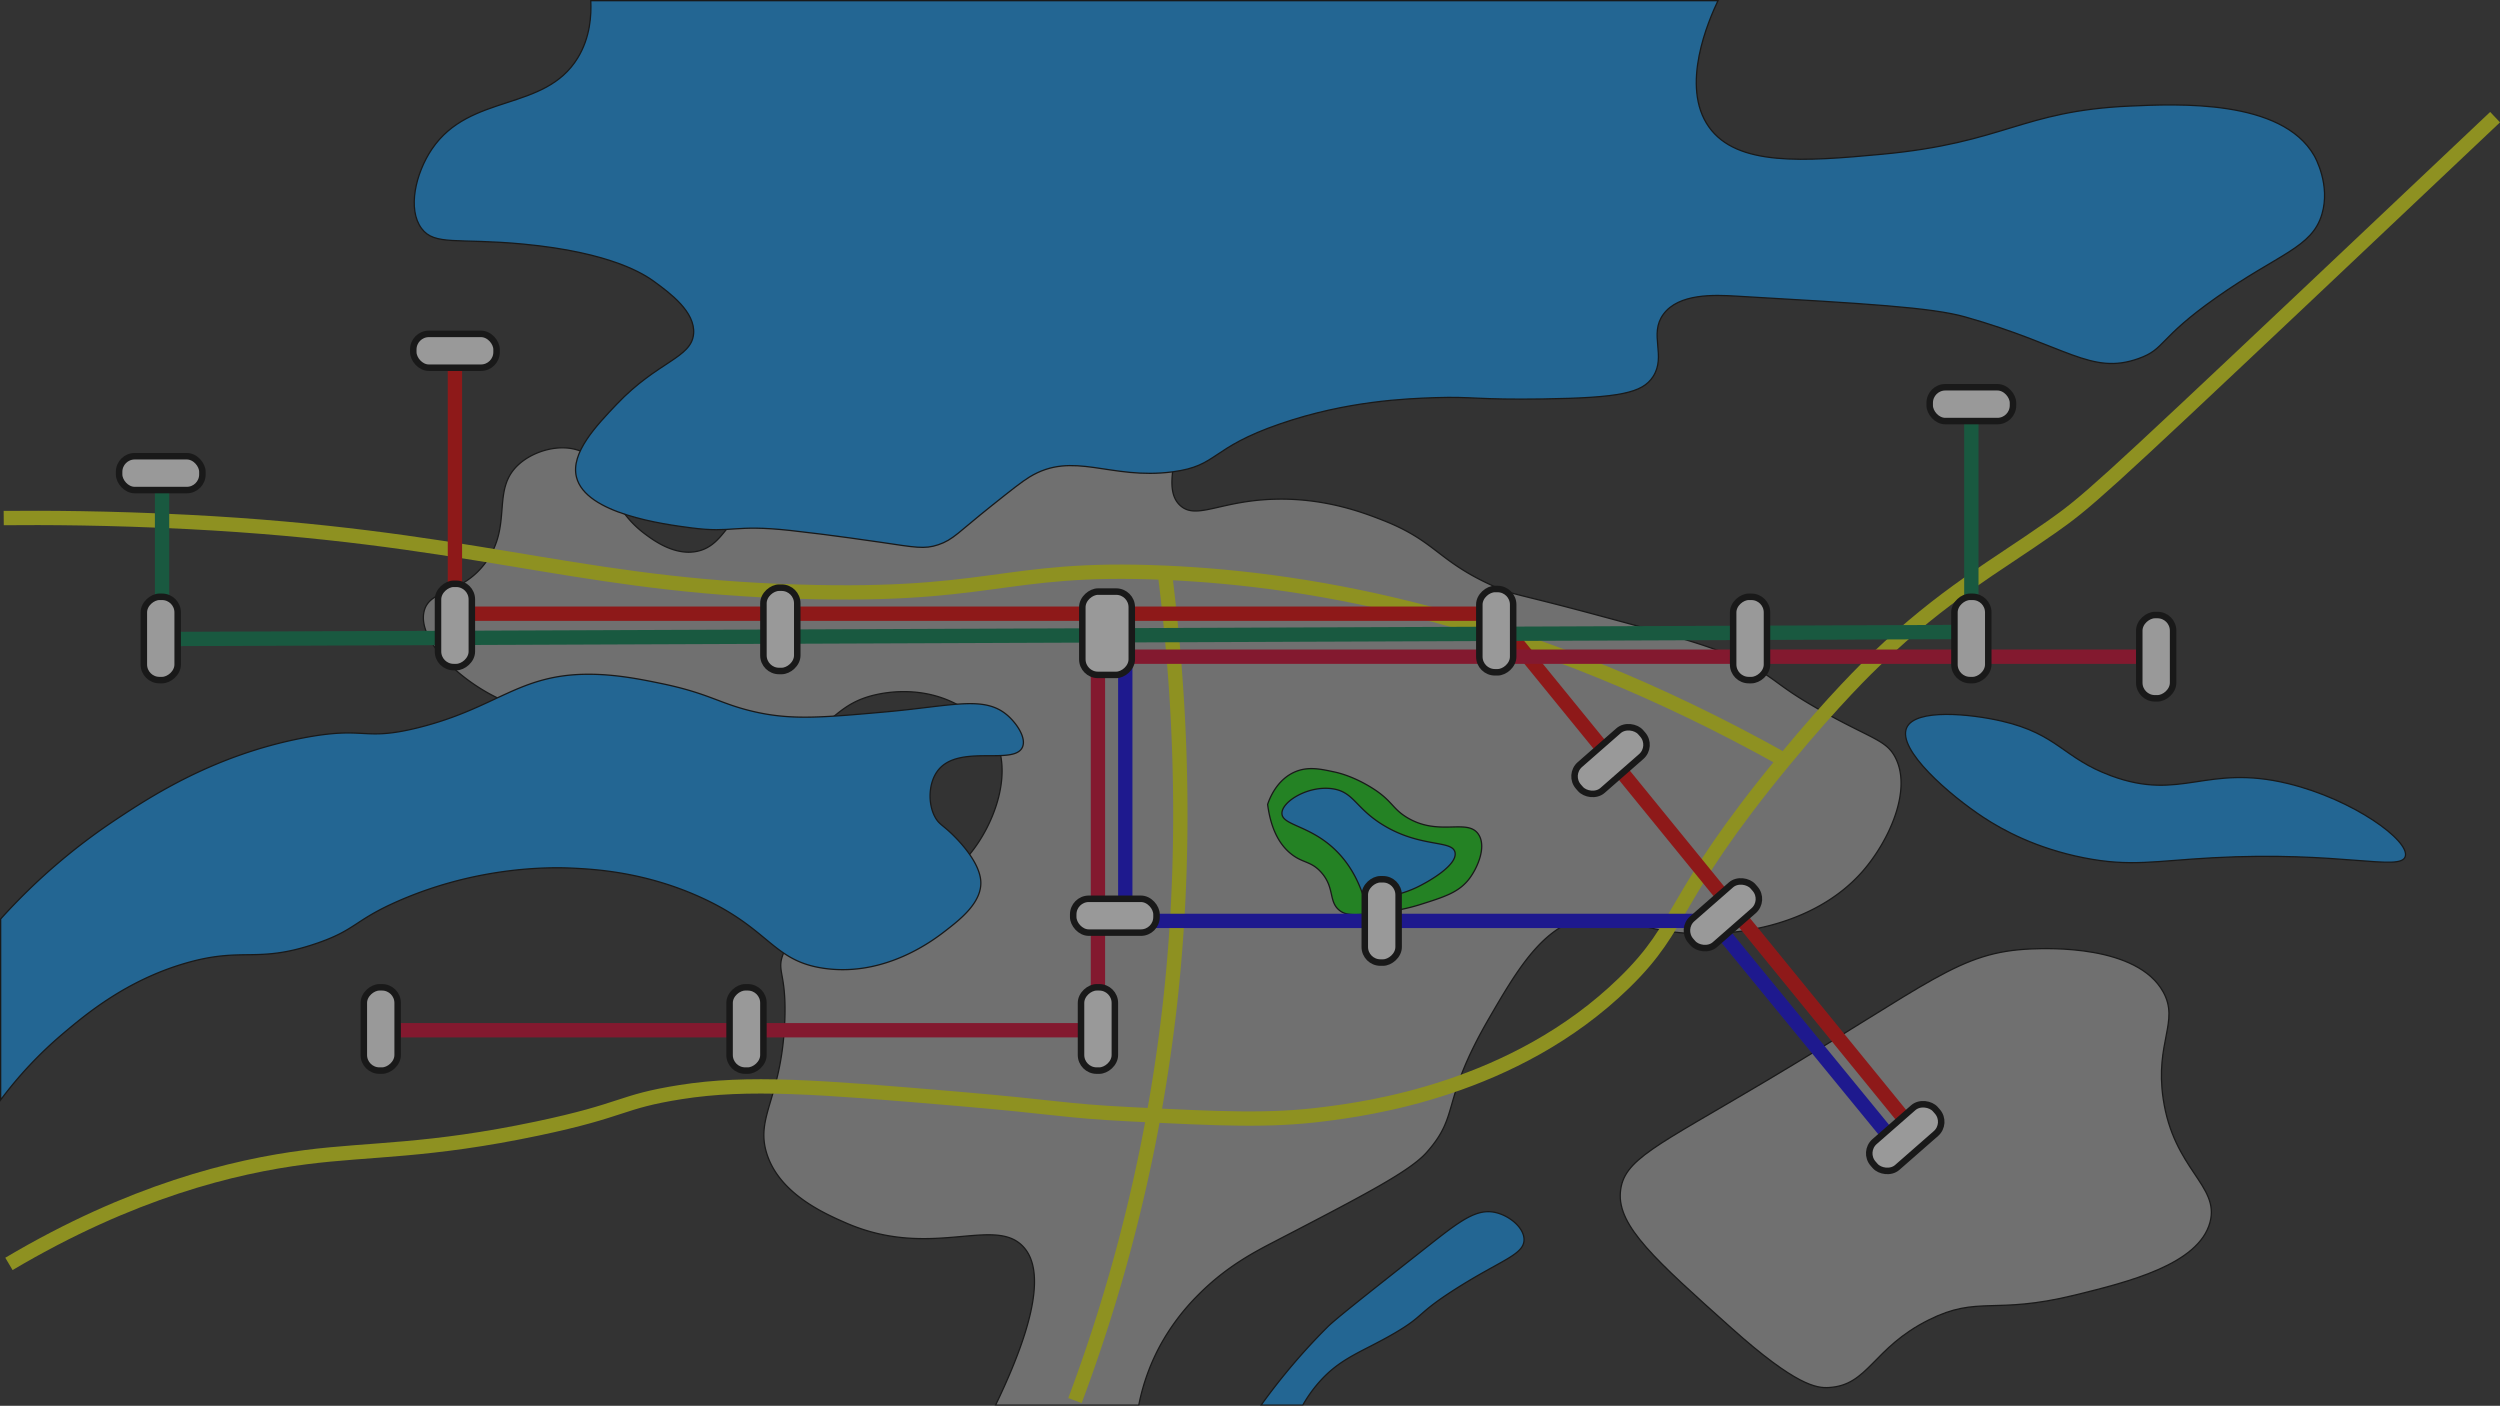 <svg xmlns="http://www.w3.org/2000/svg" viewBox="0 0 1920.64 1080"><rect x="0" y="0" width="1920.64" height="1080" fill="#333333" stroke="none"/><defs><style>.cls-1{opacity:0.5;}.cls-2{fill:#adadad;}.cls-10,.cls-2,.cls-3,.cls-4{stroke:#000;}.cls-10,.cls-2,.cls-3,.cls-4,.cls-5,.cls-6,.cls-7,.cls-8,.cls-9{stroke-miterlimit:10;}.cls-3{fill:#15d115;}.cls-4{fill:#1499f4;}.cls-5,.cls-6,.cls-7,.cls-8,.cls-9{fill:none;stroke-width:11px;}.cls-5{stroke:#e9ef0f;}.cls-6{stroke:#e90000;}.cls-7{stroke:#0900e9;}.cls-8{stroke:#d4002b;}.cls-9{stroke:#007f4d;}.cls-10{fill:#fff;stroke-width:5px;}</style></defs><g id="Layer_2" data-name="Layer 2"><g id="_Layer_" data-name="&lt;Layer&gt;" class="cls-1"><g id="pysakit"><path class="cls-2" d="M1355.86,831c-84.7,50.36-108.93,59.8-111,85-2.13,26,26.91,52,85,104,50.14,44.88,66,46.49,75,46,30.76-1.65,33.61-30.37,77-52,38.13-19,49.67-3.67,112-19,40.75-10,95.33-23.44,104-56,7.56-28.39-28-40.27-36-95-6.31-43.38,12.66-59.23,0-82-20.1-36.15-88.66-33.48-101-33C1504.63,731.22,1483.81,755,1355.86,831Z"/><path class="cls-2" d="M764.86,1079.5c38.24-79.19,33.16-109.29,21-122-22.45-23.45-70.91,10.44-136-18-16.38-7.16-51.62-22.56-61-54-8.3-27.81,11.42-42.08,14-100,1.73-38.69-6.78-38.86-1-53,18.61-45.54,97.48-20.74,143-76,19.88-24.14,33.38-63.52,19-90-7.58-14-21.3-21.38-28-25-25.92-14-52.09-10.12-62-8-31.15,6.66-33.3,24-59,32-28.58,8.94-42.27-7.33-88-18-74.5-17.39-94.18,12.71-144-11-32-15.23-62.27-45.92-57-67,4.31-17.26,28.48-12.2,47-37,21.67-29,3.88-56.4,26-76,11.68-10.35,31.65-16,47-10,24,9.41,17.42,39.88,50,64,6.32,4.68,22.71,16.81,40,13,14.85-3.27,20.4-16.11,30-26,22.24-22.91,52.24-15.59,98-20,31.31-3,69.54-16.35,146-43,53.91-18.79,77.06-30.2,89-19,16.89,15.85-10,57,8,73,12.52,11.14,30.8-4,73-5,38.62-.92,68.35,10.68,82,16,41.62,16.24,42.1,31.35,86,51,15.54,6.95,14.61,4.67,79,22,61.65,16.59,92.92,25.13,115,37,25.58,13.76,22.94,17.44,60,38,36.31,20.15,47.12,21.2,54,34,13.57,25.24-4.85,65-25,88-37.16,42.4-102.1,52.77-149,46-34.22-4.94-41.15-16.46-64-11-32.77,7.83-51.66,39.44-74,78-37.51,64.74-21.74,73.67-48,103-13,14.49-47.32,32.33-116,68-15.38,8-37.06,19-59,41a170.89,170.89,0,0,0-30,40,162.54,162.54,0,0,0-16,45Z"/><path class="cls-3" d="M973.86,618c2.84,21.73,10.9,32.33,18,38,9,7.23,15.2,5.39,23,14,11.06,12.21,5.31,23.21,15,30,5.55,3.9,14,2.93,31,1a148.05,148.05,0,0,0,30-6c19-6,30-9.44,38-20,6.19-8.2,13.37-24.43,7-34-8.45-12.69-30.29,2-55-13-12-7.32-11.17-13.43-29-24-13-7.68-23-10.15-27-11-10.57-2.26-20-4.29-30,0C980.61,599.17,975.2,614,973.86,618Z"/><path class="cls-4" d="M.5,706a466.49,466.49,0,0,1,88-76c27.9-18.55,76-49.86,144-63,49.45-9.55,45.41,2.88,89-8,60-15,76.66-40.77,130-41,21.49-.09,41.4,4,56,7,38.24,7.86,45.14,15.77,73,22,28.12,6.29,51.75,4.2,99,0,53-4.7,77-13.08,95,3,6.8,6.1,14.11,17,11,24-6.34,14.38-49.1-2.77-65,18-7.36,9.61-7.74,25.75-2,36,2.67,4.77,5.23,5.7,11,11,2.49,2.29,22.91,21.05,24,38,1,16.24-15.77,29.29-27,38-8.58,6.66-45.79,35.54-93,29-40.29-5.58-41.6-30.54-96-55-42.05-18.9-79.37-21.12-97-22-13.77-.69-70.77-2.53-134,25-35,15.24-32.53,22.34-64,33-45.71,15.49-55.57,2.09-100,15-45.74,13.29-76.92,39.6-94,54a306,306,0,0,0-48,51Z"/><path class="cls-4" d="M453.86.5c.54,11.11-.33,28.17-10,44-25.48,41.7-82.7,26.75-112,70-12.54,18.51-19,46.2-8,61,10,13.48,27.71,7.24,78,12,68.38,6.47,93.46,23.48,101,29,11.65,8.53,31.52,23.08,30,40-1.68,18.63-27.58,21-59,54-15.74,16.54-35.59,37.4-31,56,7,28.39,67.19,36.27,88,39,32.65,4.28,31.91-2.78,76,2,30.1,3.26,69,9,69,9,27.5,4.05,34.29,5.6,45,2,11.52-3.87,15.4-9.61,41-30,15.39-12.25,23.08-18.38,29-22,33.78-20.66,61.76,2.38,110-4,35.46-4.69,28-18.14,83-37,50.91-17.46,96.16-19.25,119-20,28.88-.94,31.52,1.77,83,1,58.84-.88,75.92-4.72,84-17,10.53-16-3.27-32.52,8-48,11.81-16.21,39.24-15,56-14,100,5.78,150,8.66,176,16,77.64,21.94,96.53,45,133,32,21-7.46,14.51-15,60-47,48-33.78,73.32-38.08,81-64,6.64-22.42-5.11-43.46-6-45-25-43.37-104.65-39.71-142-38-83.2,3.82-95.51,28.18-190,37-60,5.6-111.46,9.46-133-21-22.19-31.38-.2-81.83,7-97Z"/><path class="cls-4" d="M1621.86,596c-37-13.64-40.77-32-84-42-24.31-5.62-66.24-9.78-73,5-7.72,16.88,33.32,52.13,59,69,14.77,9.71,40.26,23.71,77,31,35.87,7.12,55,2.38,99,0,98.61-5.33,144.4,10.79,148-1,3.69-12.09-40-43.84-90-56C1694.58,586.63,1675.92,616,1621.86,596Z"/><path class="cls-4" d="M968.86,1079.5a485.37,485.37,0,0,1,51-60c6-6,29.77-24.76,77-62,24.81-19.56,37.51-29.27,52-26,10.75,2.43,22.11,11.68,22,21-.13,11.57-17.86,15.59-53,38-30.21,19.27-22.93,20-47,34-24.85,14.44-41.19,18.62-58,38a104.89,104.89,0,0,0-12,17Z"/><path class="cls-4" d="M1047.86,690c-3.43-11-9.89-25.78-23-38-19.34-18-39.7-18-40-27-.3-9.17,20.42-21.82,39-19,16.38,2.49,17.52,15,39,28,28.84,17.53,53.18,11.11,55,21s-21.09,22.82-30,27a86.2,86.2,0,0,1-18,6A89.44,89.44,0,0,1,1047.86,690Z"/><path class="cls-5" d="M6.86,971c94.09-55.73,172.73-74.94,228-82,50.43-6.44,94.05-4.3,178-22,67.73-14.28,62.81-20.54,110-28,52-8.21,105.7-3.92,211,5,79,6.69,82.68,9.44,134,12,70,3.5,107,5.34,149,0,32.26-4.1,146.5-18.61,231-101,47-45.8,34-63.07,123-171,38.94-47.21,64.23-71.55,71-78,52.27-49.79,88.46-69.07,134-101,26.8-18.78,38-28.81,195-177,34.61-32.67,84.79-80.07,146-138"/><path class="cls-5" d="M894.86,440c18.1,142.58,12.4,255.62,4,331-6.23,55.88-15.36,101.13-18,114a1270.22,1270.22,0,0,1-55,191"/><path class="cls-5" d="M1370.86,584c-197.53-110.53-361.29-139-476-144-127.83-5.56-131.13,20.81-297,14-160.17-6.57-242.14-42.15-453-53-61.43-3.16-111.37-3.29-142-3"/><polyline class="cls-6" points="1471.83 870.52 1146.86 471.5 349.5 471.5 349.5 270"/><polyline class="cls-7" points="1455.92 878.5 1315.92 707.5 864.5 707.5 864.5 491"/><path class="cls-8" d="M291,791.5H843.5v-287h813.6q-.06,6.25-.13,12.52"/><polyline class="cls-9" points="1514.5 311 1514.5 485.5 124.5 490.93 124.5 361"/><rect class="cls-10" x="1291.91" y="689.68" width="63.52" height="26.41" rx="12" transform="translate(-135.23 1046.06) rotate(-41.21)"/><rect class="cls-10" x="1431.97" y="860.88" width="63.52" height="26.41" rx="12" transform="translate(-213.32 1180.72) rotate(-41.21)"/><rect class="cls-10" x="824.5" y="690.5" width="64" height="26" rx="12"/><rect class="cls-10" x="1205.57" y="571.21" width="63.52" height="26.41" rx="12" transform="translate(-78.56 959.84) rotate(-41.21)"/><rect class="cls-10" x="1029.5" y="694.5" width="64" height="26" rx="12" transform="translate(354 1769) rotate(-90)"/><rect class="cls-10" x="1117.5" y="471.5" width="64" height="26" rx="12" transform="translate(665 1634) rotate(-90)"/><rect class="cls-10" x="818.5" y="467.5" width="64" height="38" rx="12" transform="translate(364 1337) rotate(-90)"/><rect class="cls-10" x="567.5" y="470.5" width="64" height="26" rx="12" transform="translate(116 1083) rotate(-90)"/><rect class="cls-10" x="317.5" y="467.5" width="64" height="26" rx="12" transform="translate(-131 830) rotate(-90)"/><rect class="cls-10" x="91.5" y="477.5" width="64" height="26" rx="12" transform="translate(-367 614) rotate(-90)"/><rect class="cls-10" x="91.5" y="350.5" width="64" height="26" rx="12"/><rect class="cls-10" x="317.5" y="256.5" width="64" height="26" rx="12"/><rect class="cls-10" x="1312.5" y="477.5" width="64" height="26" rx="12" transform="translate(854 1835) rotate(-90)"/><rect class="cls-10" x="1482.5" y="477.5" width="64" height="26" rx="12" transform="translate(1024 2005) rotate(-90)"/><rect class="cls-10" x="1624.5" y="491.5" width="64" height="26" rx="12" transform="translate(1152 2161) rotate(-90)"/><rect class="cls-10" x="1482.5" y="297.5" width="64" height="26" rx="12"/><rect class="cls-10" x="260.5" y="777.5" width="64" height="26" rx="12" transform="translate(-498 1083) rotate(-90)"/><rect class="cls-10" x="541.5" y="777.5" width="64" height="26" rx="12" transform="translate(-217 1364) rotate(-90)"/><rect class="cls-10" x="811.5" y="777.5" width="64" height="26" rx="12" transform="translate(53 1634) rotate(-90)"/></g></g></g></svg>